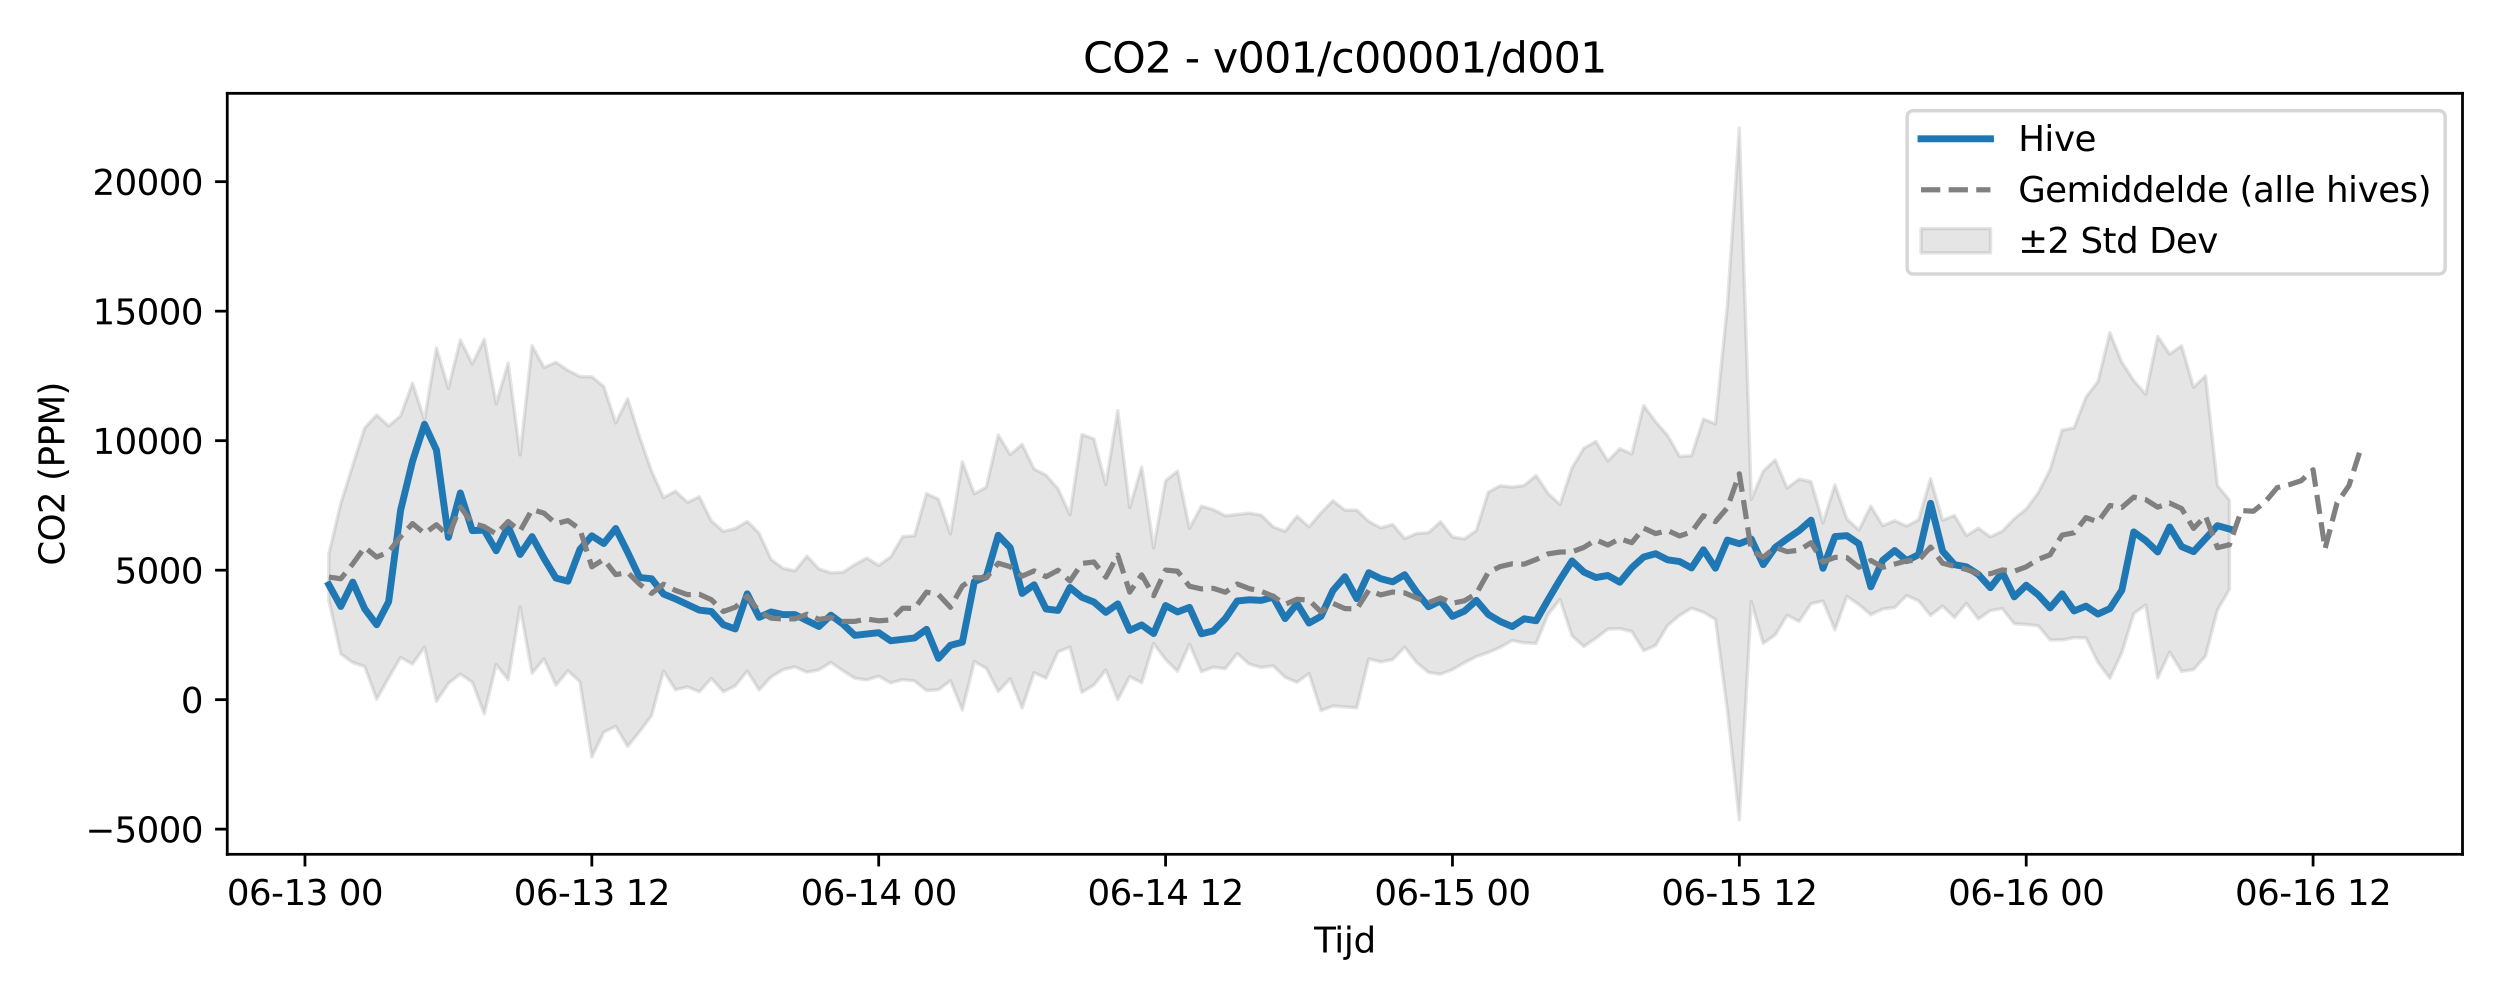 <?xml version="1.0" encoding="utf-8" standalone="no"?>
<!DOCTYPE svg PUBLIC "-//W3C//DTD SVG 1.1//EN"
  "http://www.w3.org/Graphics/SVG/1.1/DTD/svg11.dtd">
<svg xmlns:xlink="http://www.w3.org/1999/xlink" width="720pt" height="288pt" viewBox="0 0 720 288" xmlns="http://www.w3.org/2000/svg" version="1.1">
 <defs>
  <style type="text/css">*{stroke-linejoin: round; stroke-linecap: butt}</style>
 </defs>
 <g id="figure_1">
  <g id="patch_1">
   <path d="M 0 288 
L 720 288 
L 720 0 
L 0 0 
z
" style="fill: #ffffff"/>
  </g>
  <g id="axes_1">
   <g id="patch_2">
    <path d="M 65.45 246.04 
L 709.2 246.04 
L 709.2 26.88 
L 65.45 26.88 
z
" style="fill: #ffffff"/>
   </g>
   <g id="FillBetweenPolyCollection_1">
    <defs>
     <path id="m41bccfb0bc" d="M 94.711 -128.468 
L 94.711 -115.124 
L 98.154 -99.647 
L 101.596 -97.194 
L 105.039 -96.03 
L 108.481 -86.638 
L 111.924 -92.728 
L 115.366 -98.654 
L 118.809 -96.758 
L 122.251 -101.617 
L 125.694 -86.011 
L 129.136 -91.162 
L 132.579 -93.873 
L 136.022 -91.527 
L 139.464 -82.415 
L 142.907 -96.61 
L 146.349 -92.25 
L 149.792 -113.165 
L 153.234 -94.117 
L 156.677 -98.247 
L 160.119 -90.668 
L 163.562 -94.824 
L 167.004 -91.667 
L 170.447 -70.025 
L 173.889 -77.105 
L 177.332 -78.826 
L 180.774 -73.033 
L 184.217 -77.326 
L 187.659 -81.9 
L 191.102 -94.753 
L 194.544 -89.359 
L 197.987 -90.175 
L 201.429 -88.765 
L 204.872 -92.623 
L 208.314 -88.799 
L 211.757 -90.46 
L 215.199 -94.729 
L 218.642 -89.267 
L 222.084 -93.043 
L 225.527 -95.125 
L 228.969 -95.951 
L 232.412 -94.386 
L 235.854 -95.094 
L 239.297 -97.216 
L 242.739 -94.846 
L 246.182 -92.675 
L 249.624 -92.169 
L 253.067 -93.253 
L 256.509 -91.318 
L 259.952 -92.23 
L 263.395 -91.872 
L 266.837 -89.106 
L 270.28 -89.343 
L 273.722 -91.931 
L 277.165 -83.498 
L 280.607 -97.453 
L 284.05 -95.531 
L 287.492 -88.867 
L 290.935 -92.489 
L 294.377 -84.114 
L 297.82 -94.251 
L 301.262 -92.673 
L 304.705 -100.279 
L 308.147 -101.599 
L 311.59 -88.6 
L 315.032 -90.69 
L 318.475 -95.039 
L 321.917 -86.505 
L 325.36 -93.111 
L 328.802 -91.373 
L 332.245 -102.642 
L 335.687 -98.077 
L 339.13 -94.677 
L 342.572 -102.485 
L 346.015 -94.556 
L 349.457 -95.847 
L 352.9 -95.41 
L 356.342 -99.769 
L 359.785 -96.746 
L 363.227 -95.76 
L 366.67 -96.229 
L 370.112 -92.921 
L 373.555 -91.501 
L 376.997 -94.04 
L 380.44 -83.333 
L 383.882 -84.666 
L 387.325 -84.392 
L 390.768 -84.155 
L 394.21 -98.231 
L 397.653 -97.361 
L 401.095 -98.034 
L 404.538 -101.612 
L 407.98 -97.188 
L 411.423 -94.32 
L 414.865 -93.838 
L 418.308 -95.147 
L 421.75 -97.151 
L 425.193 -98.906 
L 428.635 -100.079 
L 432.078 -101.571 
L 435.52 -103.537 
L 438.963 -102.876 
L 442.405 -102.69 
L 445.848 -111.082 
L 449.29 -115.342 
L 452.733 -104.881 
L 456.175 -101.808 
L 459.618 -104.176 
L 463.06 -106.823 
L 466.503 -106.947 
L 469.945 -106.138 
L 473.388 -100.593 
L 476.83 -102.142 
L 480.273 -107.837 
L 483.715 -110.757 
L 487.158 -112.848 
L 490.6 -111.665 
L 494.043 -109.635 
L 497.485 -83.462 
L 500.928 -51.922 
L 504.37 -114.728 
L 507.813 -102.727 
L 511.255 -105.119 
L 514.698 -110.8 
L 518.141 -109.027 
L 521.583 -114.128 
L 525.026 -114.89 
L 528.468 -106.621 
L 531.911 -116.256 
L 535.353 -113.887 
L 538.796 -110.962 
L 542.238 -112.621 
L 545.681 -113.01 
L 549.123 -116.474 
L 552.566 -114.95 
L 556.008 -110.785 
L 559.451 -113.436 
L 562.893 -110.164 
L 566.336 -114.25 
L 569.778 -109.734 
L 573.221 -112.144 
L 576.663 -112.714 
L 580.106 -108.359 
L 583.548 -108.127 
L 586.991 -107.779 
L 590.433 -103.692 
L 593.876 -103.679 
L 597.318 -104.349 
L 600.761 -104.258 
L 604.203 -97.239 
L 607.646 -92.678 
L 611.088 -100.042 
L 614.531 -111.285 
L 617.973 -113.779 
L 621.416 -92.748 
L 624.858 -100.199 
L 628.301 -94.646 
L 631.743 -95.163 
L 635.186 -99.051 
L 638.628 -112.369 
L 642.071 -118.23 
L 642.071 -143.969 
L 642.071 -143.969 
L 638.628 -148.171 
L 635.186 -179.764 
L 631.743 -176.479 
L 628.301 -188.418 
L 624.858 -186.036 
L 621.416 -191.13 
L 617.973 -174.446 
L 614.531 -178.381 
L 611.088 -183.655 
L 607.646 -192.173 
L 604.203 -178.124 
L 600.761 -173.602 
L 597.318 -164.756 
L 593.876 -164.106 
L 590.433 -152.756 
L 586.991 -146.032 
L 583.548 -141.385 
L 580.106 -138.612 
L 576.663 -135.009 
L 573.221 -133.388 
L 569.778 -135.889 
L 566.336 -133.726 
L 562.893 -139.544 
L 559.451 -138.172 
L 556.008 -150.125 
L 552.566 -138.306 
L 549.123 -136.493 
L 545.681 -138.059 
L 542.238 -136.603 
L 538.796 -142.207 
L 535.353 -135.382 
L 531.911 -138.537 
L 528.468 -148.33 
L 525.026 -137.431 
L 521.583 -149.275 
L 518.141 -150.034 
L 514.698 -147.462 
L 511.255 -155.562 
L 507.813 -152.287 
L 504.37 -144.189 
L 500.928 -251.158 
L 497.485 -200.111 
L 494.043 -165.897 
L 490.6 -167.327 
L 487.158 -156.754 
L 483.715 -156.527 
L 480.273 -162.604 
L 476.83 -166.506 
L 473.388 -171.218 
L 469.945 -157.275 
L 466.503 -158.775 
L 463.06 -155.239 
L 459.618 -160.866 
L 456.175 -158.917 
L 452.733 -153.259 
L 449.29 -142.679 
L 445.848 -145.888 
L 442.405 -151.028 
L 438.963 -148.176 
L 435.52 -147.72 
L 432.078 -148.097 
L 428.635 -146.282 
L 425.193 -135.204 
L 421.75 -132.785 
L 418.308 -133.38 
L 414.865 -137.726 
L 411.423 -134.586 
L 407.98 -134.373 
L 404.538 -132.884 
L 401.095 -136.946 
L 397.653 -135.988 
L 394.21 -137.823 
L 390.768 -141.093 
L 387.325 -141.068 
L 383.882 -143.794 
L 380.44 -140.287 
L 376.997 -136.258 
L 373.555 -139.332 
L 370.112 -134.972 
L 366.67 -136.283 
L 363.227 -139.653 
L 359.785 -140.22 
L 356.342 -139.842 
L 352.9 -139.461 
L 349.457 -141.251 
L 346.015 -142.219 
L 342.572 -135.845 
L 339.13 -152.302 
L 335.687 -149.556 
L 332.245 -130.228 
L 328.802 -153.494 
L 325.36 -141.839 
L 321.917 -169.746 
L 318.475 -148.506 
L 315.032 -161.596 
L 311.59 -162.873 
L 308.147 -139.775 
L 304.705 -147.24 
L 301.262 -151.15 
L 297.82 -152.936 
L 294.377 -160.024 
L 290.935 -157.084 
L 287.492 -162.736 
L 284.05 -147.691 
L 280.607 -145.794 
L 277.165 -154.967 
L 273.722 -134.237 
L 270.28 -144.201 
L 266.837 -145.837 
L 263.395 -133.715 
L 259.952 -133.42 
L 256.509 -127.591 
L 253.067 -125.173 
L 249.624 -127.277 
L 246.182 -125.395 
L 242.739 -123.208 
L 239.297 -123.035 
L 235.854 -124.143 
L 232.412 -127.826 
L 228.969 -123.599 
L 225.527 -124.314 
L 222.084 -126.894 
L 218.642 -134.415 
L 215.199 -137.834 
L 211.757 -135.767 
L 208.314 -134.962 
L 204.872 -137.955 
L 201.429 -144.923 
L 197.987 -143.313 
L 194.544 -146.543 
L 191.102 -144.717 
L 187.659 -152.308 
L 184.217 -162.146 
L 180.774 -173.185 
L 177.332 -166.202 
L 173.889 -176.705 
L 170.447 -179.485 
L 167.004 -179.556 
L 163.562 -181.311 
L 160.119 -183.68 
L 156.677 -182.161 
L 153.234 -188.415 
L 149.792 -156.959 
L 146.349 -183.367 
L 142.907 -171.769 
L 139.464 -190.263 
L 136.022 -183.183 
L 132.579 -190.093 
L 129.136 -176.159 
L 125.694 -187.768 
L 122.251 -167.068 
L 118.809 -177.657 
L 115.366 -168.217 
L 111.924 -165.306 
L 108.481 -168.484 
L 105.039 -164.785 
L 101.596 -154.004 
L 98.154 -143.02 
L 94.711 -128.468 
z
" style="stroke: #808080; stroke-opacity: 0.2"/>
    </defs>
    <g clip-path="url(#p3fc376ad66)">
     <use xlink:href="#m41bccfb0bc" x="0" y="288" style="fill: #808080; fill-opacity: 0.2; stroke: #808080; stroke-opacity: 0.2"/>
    </g>
   </g>
   <g id="matplotlib.axis_1">
    <g id="xtick_1">
     <g id="line2d_1">
      <defs>
       <path id="ma7f705d454" d="M 0 0 
L 0 3.5 
" style="stroke: #000000; stroke-width: 0.8"/>
      </defs>
      <g>
       <use xlink:href="#ma7f705d454" x="87.826" y="246.04" style="stroke: #000000; stroke-width: 0.8"/>
      </g>
     </g>
     <g id="text_1">
      <!-- 06-13 00 -->
      <g transform="translate(65.346 260.638) scale(0.1 -0.1)">
       <defs>
        <path id="DejaVuSans-30" d="M 2034 4250 
Q 1547 4250 1301 3770 
Q 1056 3291 1056 2328 
Q 1056 1369 1301 889 
Q 1547 409 2034 409 
Q 2525 409 2770 889 
Q 3016 1369 3016 2328 
Q 3016 3291 2770 3770 
Q 2525 4250 2034 4250 
z
M 2034 4750 
Q 2819 4750 3233 4129 
Q 3647 3509 3647 2328 
Q 3647 1150 3233 529 
Q 2819 -91 2034 -91 
Q 1250 -91 836 529 
Q 422 1150 422 2328 
Q 422 3509 836 4129 
Q 1250 4750 2034 4750 
z
" transform="scale(0.016)"/>
        <path id="DejaVuSans-36" d="M 2113 2584 
Q 1688 2584 1439 2293 
Q 1191 2003 1191 1497 
Q 1191 994 1439 701 
Q 1688 409 2113 409 
Q 2538 409 2786 701 
Q 3034 994 3034 1497 
Q 3034 2003 2786 2293 
Q 2538 2584 2113 2584 
z
M 3366 4563 
L 3366 3988 
Q 3128 4100 2886 4159 
Q 2644 4219 2406 4219 
Q 1781 4219 1451 3797 
Q 1122 3375 1075 2522 
Q 1259 2794 1537 2939 
Q 1816 3084 2150 3084 
Q 2853 3084 3261 2657 
Q 3669 2231 3669 1497 
Q 3669 778 3244 343 
Q 2819 -91 2113 -91 
Q 1303 -91 875 529 
Q 447 1150 447 2328 
Q 447 3434 972 4092 
Q 1497 4750 2381 4750 
Q 2619 4750 2861 4703 
Q 3103 4656 3366 4563 
z
" transform="scale(0.016)"/>
        <path id="DejaVuSans-2d" d="M 313 2009 
L 1997 2009 
L 1997 1497 
L 313 1497 
L 313 2009 
z
" transform="scale(0.016)"/>
        <path id="DejaVuSans-31" d="M 794 531 
L 1825 531 
L 1825 4091 
L 703 3866 
L 703 4441 
L 1819 4666 
L 2450 4666 
L 2450 531 
L 3481 531 
L 3481 0 
L 794 0 
L 794 531 
z
" transform="scale(0.016)"/>
        <path id="DejaVuSans-33" d="M 2597 2516 
Q 3050 2419 3304 2112 
Q 3559 1806 3559 1356 
Q 3559 666 3084 287 
Q 2609 -91 1734 -91 
Q 1441 -91 1130 -33 
Q 819 25 488 141 
L 488 750 
Q 750 597 1062 519 
Q 1375 441 1716 441 
Q 2309 441 2620 675 
Q 2931 909 2931 1356 
Q 2931 1769 2642 2001 
Q 2353 2234 1838 2234 
L 1294 2234 
L 1294 2753 
L 1863 2753 
Q 2328 2753 2575 2939 
Q 2822 3125 2822 3475 
Q 2822 3834 2567 4026 
Q 2313 4219 1838 4219 
Q 1578 4219 1281 4162 
Q 984 4106 628 3988 
L 628 4550 
Q 988 4650 1302 4700 
Q 1616 4750 1894 4750 
Q 2613 4750 3031 4423 
Q 3450 4097 3450 3541 
Q 3450 3153 3228 2886 
Q 3006 2619 2597 2516 
z
" transform="scale(0.016)"/>
        <path id="DejaVuSans-20" transform="scale(0.016)"/>
       </defs>
       <use xlink:href="#DejaVuSans-30"/>
       <use xlink:href="#DejaVuSans-36" transform="translate(63.623 0)"/>
       <use xlink:href="#DejaVuSans-2d" transform="translate(127.246 0)"/>
       <use xlink:href="#DejaVuSans-31" transform="translate(163.33 0)"/>
       <use xlink:href="#DejaVuSans-33" transform="translate(226.953 0)"/>
       <use xlink:href="#DejaVuSans-20" transform="translate(290.576 0)"/>
       <use xlink:href="#DejaVuSans-30" transform="translate(322.363 0)"/>
       <use xlink:href="#DejaVuSans-30" transform="translate(385.986 0)"/>
      </g>
     </g>
    </g>
    <g id="xtick_2">
     <g id="line2d_2">
      <g>
       <use xlink:href="#ma7f705d454" x="170.447" y="246.04" style="stroke: #000000; stroke-width: 0.8"/>
      </g>
     </g>
     <g id="text_2">
      <!-- 06-13 12 -->
      <g transform="translate(147.966 260.638) scale(0.1 -0.1)">
       <defs>
        <path id="DejaVuSans-32" d="M 1228 531 
L 3431 531 
L 3431 0 
L 469 0 
L 469 531 
Q 828 903 1448 1529 
Q 2069 2156 2228 2338 
Q 2531 2678 2651 2914 
Q 2772 3150 2772 3378 
Q 2772 3750 2511 3984 
Q 2250 4219 1831 4219 
Q 1534 4219 1204 4116 
Q 875 4013 500 3803 
L 500 4441 
Q 881 4594 1212 4672 
Q 1544 4750 1819 4750 
Q 2544 4750 2975 4387 
Q 3406 4025 3406 3419 
Q 3406 3131 3298 2873 
Q 3191 2616 2906 2266 
Q 2828 2175 2409 1742 
Q 1991 1309 1228 531 
z
" transform="scale(0.016)"/>
       </defs>
       <use xlink:href="#DejaVuSans-30"/>
       <use xlink:href="#DejaVuSans-36" transform="translate(63.623 0)"/>
       <use xlink:href="#DejaVuSans-2d" transform="translate(127.246 0)"/>
       <use xlink:href="#DejaVuSans-31" transform="translate(163.33 0)"/>
       <use xlink:href="#DejaVuSans-33" transform="translate(226.953 0)"/>
       <use xlink:href="#DejaVuSans-20" transform="translate(290.576 0)"/>
       <use xlink:href="#DejaVuSans-31" transform="translate(322.363 0)"/>
       <use xlink:href="#DejaVuSans-32" transform="translate(385.986 0)"/>
      </g>
     </g>
    </g>
    <g id="xtick_3">
     <g id="line2d_3">
      <g>
       <use xlink:href="#ma7f705d454" x="253.067" y="246.04" style="stroke: #000000; stroke-width: 0.8"/>
      </g>
     </g>
     <g id="text_3">
      <!-- 06-14 00 -->
      <g transform="translate(230.587 260.638) scale(0.1 -0.1)">
       <defs>
        <path id="DejaVuSans-34" d="M 2419 4116 
L 825 1625 
L 2419 1625 
L 2419 4116 
z
M 2253 4666 
L 3047 4666 
L 3047 1625 
L 3713 1625 
L 3713 1100 
L 3047 1100 
L 3047 0 
L 2419 0 
L 2419 1100 
L 313 1100 
L 313 1709 
L 2253 4666 
z
" transform="scale(0.016)"/>
       </defs>
       <use xlink:href="#DejaVuSans-30"/>
       <use xlink:href="#DejaVuSans-36" transform="translate(63.623 0)"/>
       <use xlink:href="#DejaVuSans-2d" transform="translate(127.246 0)"/>
       <use xlink:href="#DejaVuSans-31" transform="translate(163.33 0)"/>
       <use xlink:href="#DejaVuSans-34" transform="translate(226.953 0)"/>
       <use xlink:href="#DejaVuSans-20" transform="translate(290.576 0)"/>
       <use xlink:href="#DejaVuSans-30" transform="translate(322.363 0)"/>
       <use xlink:href="#DejaVuSans-30" transform="translate(385.986 0)"/>
      </g>
     </g>
    </g>
    <g id="xtick_4">
     <g id="line2d_4">
      <g>
       <use xlink:href="#ma7f705d454" x="335.687" y="246.04" style="stroke: #000000; stroke-width: 0.8"/>
      </g>
     </g>
     <g id="text_4">
      <!-- 06-14 12 -->
      <g transform="translate(313.207 260.638) scale(0.1 -0.1)">
       <use xlink:href="#DejaVuSans-30"/>
       <use xlink:href="#DejaVuSans-36" transform="translate(63.623 0)"/>
       <use xlink:href="#DejaVuSans-2d" transform="translate(127.246 0)"/>
       <use xlink:href="#DejaVuSans-31" transform="translate(163.33 0)"/>
       <use xlink:href="#DejaVuSans-34" transform="translate(226.953 0)"/>
       <use xlink:href="#DejaVuSans-20" transform="translate(290.576 0)"/>
       <use xlink:href="#DejaVuSans-31" transform="translate(322.363 0)"/>
       <use xlink:href="#DejaVuSans-32" transform="translate(385.986 0)"/>
      </g>
     </g>
    </g>
    <g id="xtick_5">
     <g id="line2d_5">
      <g>
       <use xlink:href="#ma7f705d454" x="418.308" y="246.04" style="stroke: #000000; stroke-width: 0.8"/>
      </g>
     </g>
     <g id="text_5">
      <!-- 06-15 00 -->
      <g transform="translate(395.827 260.638) scale(0.1 -0.1)">
       <defs>
        <path id="DejaVuSans-35" d="M 691 4666 
L 3169 4666 
L 3169 4134 
L 1269 4134 
L 1269 2991 
Q 1406 3038 1543 3061 
Q 1681 3084 1819 3084 
Q 2600 3084 3056 2656 
Q 3513 2228 3513 1497 
Q 3513 744 3044 326 
Q 2575 -91 1722 -91 
Q 1428 -91 1123 -41 
Q 819 9 494 109 
L 494 744 
Q 775 591 1075 516 
Q 1375 441 1709 441 
Q 2250 441 2565 725 
Q 2881 1009 2881 1497 
Q 2881 1984 2565 2268 
Q 2250 2553 1709 2553 
Q 1456 2553 1204 2497 
Q 953 2441 691 2322 
L 691 4666 
z
" transform="scale(0.016)"/>
       </defs>
       <use xlink:href="#DejaVuSans-30"/>
       <use xlink:href="#DejaVuSans-36" transform="translate(63.623 0)"/>
       <use xlink:href="#DejaVuSans-2d" transform="translate(127.246 0)"/>
       <use xlink:href="#DejaVuSans-31" transform="translate(163.33 0)"/>
       <use xlink:href="#DejaVuSans-35" transform="translate(226.953 0)"/>
       <use xlink:href="#DejaVuSans-20" transform="translate(290.576 0)"/>
       <use xlink:href="#DejaVuSans-30" transform="translate(322.363 0)"/>
       <use xlink:href="#DejaVuSans-30" transform="translate(385.986 0)"/>
      </g>
     </g>
    </g>
    <g id="xtick_6">
     <g id="line2d_6">
      <g>
       <use xlink:href="#ma7f705d454" x="500.928" y="246.04" style="stroke: #000000; stroke-width: 0.8"/>
      </g>
     </g>
     <g id="text_6">
      <!-- 06-15 12 -->
      <g transform="translate(478.447 260.638) scale(0.1 -0.1)">
       <use xlink:href="#DejaVuSans-30"/>
       <use xlink:href="#DejaVuSans-36" transform="translate(63.623 0)"/>
       <use xlink:href="#DejaVuSans-2d" transform="translate(127.246 0)"/>
       <use xlink:href="#DejaVuSans-31" transform="translate(163.33 0)"/>
       <use xlink:href="#DejaVuSans-35" transform="translate(226.953 0)"/>
       <use xlink:href="#DejaVuSans-20" transform="translate(290.576 0)"/>
       <use xlink:href="#DejaVuSans-31" transform="translate(322.363 0)"/>
       <use xlink:href="#DejaVuSans-32" transform="translate(385.986 0)"/>
      </g>
     </g>
    </g>
    <g id="xtick_7">
     <g id="line2d_7">
      <g>
       <use xlink:href="#ma7f705d454" x="583.548" y="246.04" style="stroke: #000000; stroke-width: 0.8"/>
      </g>
     </g>
     <g id="text_7">
      <!-- 06-16 00 -->
      <g transform="translate(561.068 260.638) scale(0.1 -0.1)">
       <use xlink:href="#DejaVuSans-30"/>
       <use xlink:href="#DejaVuSans-36" transform="translate(63.623 0)"/>
       <use xlink:href="#DejaVuSans-2d" transform="translate(127.246 0)"/>
       <use xlink:href="#DejaVuSans-31" transform="translate(163.33 0)"/>
       <use xlink:href="#DejaVuSans-36" transform="translate(226.953 0)"/>
       <use xlink:href="#DejaVuSans-20" transform="translate(290.576 0)"/>
       <use xlink:href="#DejaVuSans-30" transform="translate(322.363 0)"/>
       <use xlink:href="#DejaVuSans-30" transform="translate(385.986 0)"/>
      </g>
     </g>
    </g>
    <g id="xtick_8">
     <g id="line2d_8">
      <g>
       <use xlink:href="#ma7f705d454" x="666.169" y="246.04" style="stroke: #000000; stroke-width: 0.8"/>
      </g>
     </g>
     <g id="text_8">
      <!-- 06-16 12 -->
      <g transform="translate(643.688 260.638) scale(0.1 -0.1)">
       <use xlink:href="#DejaVuSans-30"/>
       <use xlink:href="#DejaVuSans-36" transform="translate(63.623 0)"/>
       <use xlink:href="#DejaVuSans-2d" transform="translate(127.246 0)"/>
       <use xlink:href="#DejaVuSans-31" transform="translate(163.33 0)"/>
       <use xlink:href="#DejaVuSans-36" transform="translate(226.953 0)"/>
       <use xlink:href="#DejaVuSans-20" transform="translate(290.576 0)"/>
       <use xlink:href="#DejaVuSans-31" transform="translate(322.363 0)"/>
       <use xlink:href="#DejaVuSans-32" transform="translate(385.986 0)"/>
      </g>
     </g>
    </g>
    <g id="text_9">
     <!-- Tijd -->
     <g transform="translate(378.475 274.317) scale(0.1 -0.1)">
      <defs>
       <path id="DejaVuSans-54" d="M -19 4666 
L 3928 4666 
L 3928 4134 
L 2272 4134 
L 2272 0 
L 1638 0 
L 1638 4134 
L -19 4134 
L -19 4666 
z
" transform="scale(0.016)"/>
       <path id="DejaVuSans-69" d="M 603 3500 
L 1178 3500 
L 1178 0 
L 603 0 
L 603 3500 
z
M 603 4863 
L 1178 4863 
L 1178 4134 
L 603 4134 
L 603 4863 
z
" transform="scale(0.016)"/>
       <path id="DejaVuSans-6a" d="M 603 3500 
L 1178 3500 
L 1178 -63 
Q 1178 -731 923 -1031 
Q 669 -1331 103 -1331 
L -116 -1331 
L -116 -844 
L 38 -844 
Q 366 -844 484 -692 
Q 603 -541 603 -63 
L 603 3500 
z
M 603 4863 
L 1178 4863 
L 1178 4134 
L 603 4134 
L 603 4863 
z
" transform="scale(0.016)"/>
       <path id="DejaVuSans-64" d="M 2906 2969 
L 2906 4863 
L 3481 4863 
L 3481 0 
L 2906 0 
L 2906 525 
Q 2725 213 2448 61 
Q 2172 -91 1784 -91 
Q 1150 -91 751 415 
Q 353 922 353 1747 
Q 353 2572 751 3078 
Q 1150 3584 1784 3584 
Q 2172 3584 2448 3432 
Q 2725 3281 2906 2969 
z
M 947 1747 
Q 947 1113 1208 752 
Q 1469 391 1925 391 
Q 2381 391 2643 752 
Q 2906 1113 2906 1747 
Q 2906 2381 2643 2742 
Q 2381 3103 1925 3103 
Q 1469 3103 1208 2742 
Q 947 2381 947 1747 
z
" transform="scale(0.016)"/>
      </defs>
      <use xlink:href="#DejaVuSans-54"/>
      <use xlink:href="#DejaVuSans-69" transform="translate(57.959 0)"/>
      <use xlink:href="#DejaVuSans-6a" transform="translate(85.742 0)"/>
      <use xlink:href="#DejaVuSans-64" transform="translate(113.525 0)"/>
     </g>
    </g>
   </g>
   <g id="matplotlib.axis_2">
    <g id="ytick_1">
     <g id="line2d_9">
      <defs>
       <path id="m25a8db5fda" d="M 0 0 
L -3.5 0 
" style="stroke: #000000; stroke-width: 0.8"/>
      </defs>
      <g>
       <use xlink:href="#m25a8db5fda" x="65.45" y="238.797" style="stroke: #000000; stroke-width: 0.8"/>
      </g>
     </g>
     <g id="text_10">
      <!-- −5000 -->
      <g transform="translate(24.62 242.596) scale(0.1 -0.1)">
       <defs>
        <path id="DejaVuSans-2212" d="M 678 2272 
L 4684 2272 
L 4684 1741 
L 678 1741 
L 678 2272 
z
" transform="scale(0.016)"/>
       </defs>
       <use xlink:href="#DejaVuSans-2212"/>
       <use xlink:href="#DejaVuSans-35" transform="translate(83.789 0)"/>
       <use xlink:href="#DejaVuSans-30" transform="translate(147.412 0)"/>
       <use xlink:href="#DejaVuSans-30" transform="translate(211.035 0)"/>
       <use xlink:href="#DejaVuSans-30" transform="translate(274.658 0)"/>
      </g>
     </g>
    </g>
    <g id="ytick_2">
     <g id="line2d_10">
      <g>
       <use xlink:href="#m25a8db5fda" x="65.45" y="201.502" style="stroke: #000000; stroke-width: 0.8"/>
      </g>
     </g>
     <g id="text_11">
      <!-- 0 -->
      <g transform="translate(52.087 205.302) scale(0.1 -0.1)">
       <use xlink:href="#DejaVuSans-30"/>
      </g>
     </g>
    </g>
    <g id="ytick_3">
     <g id="line2d_11">
      <g>
       <use xlink:href="#m25a8db5fda" x="65.45" y="164.208" style="stroke: #000000; stroke-width: 0.8"/>
      </g>
     </g>
     <g id="text_12">
      <!-- 5000 -->
      <g transform="translate(33 168.007) scale(0.1 -0.1)">
       <use xlink:href="#DejaVuSans-35"/>
       <use xlink:href="#DejaVuSans-30" transform="translate(63.623 0)"/>
       <use xlink:href="#DejaVuSans-30" transform="translate(127.246 0)"/>
       <use xlink:href="#DejaVuSans-30" transform="translate(190.869 0)"/>
      </g>
     </g>
    </g>
    <g id="ytick_4">
     <g id="line2d_12">
      <g>
       <use xlink:href="#m25a8db5fda" x="65.45" y="126.913" style="stroke: #000000; stroke-width: 0.8"/>
      </g>
     </g>
     <g id="text_13">
      <!-- 10000 -->
      <g transform="translate(26.637 130.712) scale(0.1 -0.1)">
       <use xlink:href="#DejaVuSans-31"/>
       <use xlink:href="#DejaVuSans-30" transform="translate(63.623 0)"/>
       <use xlink:href="#DejaVuSans-30" transform="translate(127.246 0)"/>
       <use xlink:href="#DejaVuSans-30" transform="translate(190.869 0)"/>
       <use xlink:href="#DejaVuSans-30" transform="translate(254.492 0)"/>
      </g>
     </g>
    </g>
    <g id="ytick_5">
     <g id="line2d_13">
      <g>
       <use xlink:href="#m25a8db5fda" x="65.45" y="89.618" style="stroke: #000000; stroke-width: 0.8"/>
      </g>
     </g>
     <g id="text_14">
      <!-- 15000 -->
      <g transform="translate(26.637 93.417) scale(0.1 -0.1)">
       <use xlink:href="#DejaVuSans-31"/>
       <use xlink:href="#DejaVuSans-35" transform="translate(63.623 0)"/>
       <use xlink:href="#DejaVuSans-30" transform="translate(127.246 0)"/>
       <use xlink:href="#DejaVuSans-30" transform="translate(190.869 0)"/>
       <use xlink:href="#DejaVuSans-30" transform="translate(254.492 0)"/>
      </g>
     </g>
    </g>
    <g id="ytick_6">
     <g id="line2d_14">
      <g>
       <use xlink:href="#m25a8db5fda" x="65.45" y="52.323" style="stroke: #000000; stroke-width: 0.8"/>
      </g>
     </g>
     <g id="text_15">
      <!-- 20000 -->
      <g transform="translate(26.637 56.123) scale(0.1 -0.1)">
       <use xlink:href="#DejaVuSans-32"/>
       <use xlink:href="#DejaVuSans-30" transform="translate(63.623 0)"/>
       <use xlink:href="#DejaVuSans-30" transform="translate(127.246 0)"/>
       <use xlink:href="#DejaVuSans-30" transform="translate(190.869 0)"/>
       <use xlink:href="#DejaVuSans-30" transform="translate(254.492 0)"/>
      </g>
     </g>
    </g>
    <g id="text_16">
     <!-- CO2 (PPM) -->
     <g transform="translate(18.541 162.903) rotate(-90) scale(0.1 -0.1)">
      <defs>
       <path id="DejaVuSans-43" d="M 4122 4306 
L 4122 3641 
Q 3803 3938 3442 4084 
Q 3081 4231 2675 4231 
Q 1875 4231 1450 3742 
Q 1025 3253 1025 2328 
Q 1025 1406 1450 917 
Q 1875 428 2675 428 
Q 3081 428 3442 575 
Q 3803 722 4122 1019 
L 4122 359 
Q 3791 134 3420 21 
Q 3050 -91 2638 -91 
Q 1578 -91 968 557 
Q 359 1206 359 2328 
Q 359 3453 968 4101 
Q 1578 4750 2638 4750 
Q 3056 4750 3426 4639 
Q 3797 4528 4122 4306 
z
" transform="scale(0.016)"/>
       <path id="DejaVuSans-4f" d="M 2522 4238 
Q 1834 4238 1429 3725 
Q 1025 3213 1025 2328 
Q 1025 1447 1429 934 
Q 1834 422 2522 422 
Q 3209 422 3611 934 
Q 4013 1447 4013 2328 
Q 4013 3213 3611 3725 
Q 3209 4238 2522 4238 
z
M 2522 4750 
Q 3503 4750 4090 4092 
Q 4678 3434 4678 2328 
Q 4678 1225 4090 567 
Q 3503 -91 2522 -91 
Q 1538 -91 948 565 
Q 359 1222 359 2328 
Q 359 3434 948 4092 
Q 1538 4750 2522 4750 
z
" transform="scale(0.016)"/>
       <path id="DejaVuSans-28" d="M 1984 4856 
Q 1566 4138 1362 3434 
Q 1159 2731 1159 2009 
Q 1159 1288 1364 580 
Q 1569 -128 1984 -844 
L 1484 -844 
Q 1016 -109 783 600 
Q 550 1309 550 2009 
Q 550 2706 781 3412 
Q 1013 4119 1484 4856 
L 1984 4856 
z
" transform="scale(0.016)"/>
       <path id="DejaVuSans-50" d="M 1259 4147 
L 1259 2394 
L 2053 2394 
Q 2494 2394 2734 2622 
Q 2975 2850 2975 3272 
Q 2975 3691 2734 3919 
Q 2494 4147 2053 4147 
L 1259 4147 
z
M 628 4666 
L 2053 4666 
Q 2838 4666 3239 4311 
Q 3641 3956 3641 3272 
Q 3641 2581 3239 2228 
Q 2838 1875 2053 1875 
L 1259 1875 
L 1259 0 
L 628 0 
L 628 4666 
z
" transform="scale(0.016)"/>
       <path id="DejaVuSans-4d" d="M 628 4666 
L 1569 4666 
L 2759 1491 
L 3956 4666 
L 4897 4666 
L 4897 0 
L 4281 0 
L 4281 4097 
L 3078 897 
L 2444 897 
L 1241 4097 
L 1241 0 
L 628 0 
L 628 4666 
z
" transform="scale(0.016)"/>
       <path id="DejaVuSans-29" d="M 513 4856 
L 1013 4856 
Q 1481 4119 1714 3412 
Q 1947 2706 1947 2009 
Q 1947 1309 1714 600 
Q 1481 -109 1013 -844 
L 513 -844 
Q 928 -128 1133 580 
Q 1338 1288 1338 2009 
Q 1338 2731 1133 3434 
Q 928 4138 513 4856 
z
" transform="scale(0.016)"/>
      </defs>
      <use xlink:href="#DejaVuSans-43"/>
      <use xlink:href="#DejaVuSans-4f" transform="translate(69.824 0)"/>
      <use xlink:href="#DejaVuSans-32" transform="translate(148.535 0)"/>
      <use xlink:href="#DejaVuSans-20" transform="translate(212.158 0)"/>
      <use xlink:href="#DejaVuSans-28" transform="translate(243.945 0)"/>
      <use xlink:href="#DejaVuSans-50" transform="translate(282.959 0)"/>
      <use xlink:href="#DejaVuSans-50" transform="translate(343.262 0)"/>
      <use xlink:href="#DejaVuSans-4d" transform="translate(403.564 0)"/>
      <use xlink:href="#DejaVuSans-29" transform="translate(489.844 0)"/>
     </g>
    </g>
   </g>
   <g id="line2d_15">
    <path d="M 94.711 168.4 
L 98.154 174.658 
L 101.596 167.654 
L 105.039 175.344 
L 108.481 179.919 
L 111.924 173.298 
L 115.366 146.992 
L 118.809 132.838 
L 122.251 122.209 
L 125.694 129.603 
L 129.136 154.75 
L 132.579 141.978 
L 136.022 152.82 
L 139.464 152.689 
L 142.907 158.616 
L 146.349 151.639 
L 149.792 159.68 
L 153.234 154.556 
L 156.677 160.824 
L 160.119 166.49 
L 163.562 167.374 
L 167.004 158.265 
L 170.447 154.315 
L 173.889 156.523 
L 177.332 152.217 
L 180.774 159.069 
L 184.217 166.322 
L 187.659 166.684 
L 191.102 171.085 
L 194.544 172.49 
L 201.429 175.721 
L 204.872 176.11 
L 208.314 179.904 
L 211.757 181.132 
L 215.199 171.028 
L 218.642 177.781 
L 222.084 176.246 
L 225.527 177.01 
L 228.969 177.01 
L 235.854 180.438 
L 239.297 177.176 
L 242.739 179.727 
L 246.182 182.977 
L 253.067 182.209 
L 256.509 184.536 
L 263.395 183.738 
L 266.837 181.246 
L 270.28 189.6 
L 273.722 185.851 
L 277.165 184.951 
L 280.607 167.516 
L 284.05 166.077 
L 287.492 154.168 
L 290.935 157.743 
L 294.377 170.908 
L 297.82 168.422 
L 301.262 175.391 
L 304.705 175.804 
L 308.147 169.195 
L 311.59 172.015 
L 315.032 173.377 
L 318.475 176.353 
L 321.917 173.927 
L 325.36 181.557 
L 328.802 179.978 
L 332.245 182.45 
L 335.687 174.394 
L 339.13 176.239 
L 342.572 174.929 
L 346.015 182.539 
L 349.457 181.692 
L 352.9 178.153 
L 356.342 173.071 
L 359.785 172.741 
L 363.227 172.912 
L 366.67 171.968 
L 370.112 178.144 
L 373.555 173.84 
L 376.997 179.436 
L 380.44 177.507 
L 383.882 170.073 
L 387.325 166.1 
L 390.768 172.418 
L 394.21 164.949 
L 397.653 166.667 
L 401.095 167.569 
L 404.538 165.523 
L 407.98 170.523 
L 411.423 174.737 
L 414.865 173.071 
L 418.308 177.517 
L 421.75 176.005 
L 425.193 172.91 
L 428.635 176.955 
L 432.078 178.996 
L 435.52 180.453 
L 438.963 178.213 
L 442.405 178.773 
L 445.848 172.713 
L 449.29 166.933 
L 452.733 161.547 
L 456.175 164.77 
L 459.618 166.326 
L 463.06 165.747 
L 466.503 167.679 
L 469.945 163.512 
L 473.388 160.409 
L 476.83 159.469 
L 480.273 161.234 
L 483.715 161.716 
L 487.158 163.564 
L 490.6 158.345 
L 494.043 163.628 
L 497.485 155.54 
L 500.928 156.59 
L 504.37 155.254 
L 507.813 162.614 
L 511.255 157.674 
L 514.698 155.162 
L 518.141 152.815 
L 521.583 149.812 
L 525.026 163.661 
L 528.468 154.528 
L 531.911 154.272 
L 535.353 156.6 
L 538.796 168.996 
L 542.238 161.351 
L 545.681 158.556 
L 549.123 161.455 
L 552.566 159.735 
L 556.008 144.959 
L 559.451 158.698 
L 562.893 162.624 
L 566.336 163.248 
L 569.778 165.443 
L 573.221 169.24 
L 576.663 164.829 
L 580.106 171.881 
L 583.548 168.546 
L 586.991 171.286 
L 590.433 175.061 
L 593.876 171.033 
L 597.318 175.948 
L 600.761 174.571 
L 604.203 176.851 
L 607.646 175.277 
L 611.088 169.983 
L 614.531 153.196 
L 617.973 155.697 
L 621.416 158.959 
L 624.858 151.769 
L 628.301 157.423 
L 631.743 158.872 
L 638.628 151.401 
L 642.071 152.35 
L 642.071 152.35 
" clip-path="url(#p3fc376ad66)" style="fill: none; stroke: #1f77b4; stroke-width: 2; stroke-linecap: square"/>
   </g>
   <g id="line2d_16">
    <path d="M 94.711 166.204 
L 98.154 166.666 
L 101.596 162.401 
L 105.039 157.593 
L 108.481 160.439 
L 111.924 158.983 
L 115.366 154.565 
L 118.809 150.792 
L 122.251 153.657 
L 125.694 151.111 
L 129.136 154.34 
L 132.579 146.017 
L 136.022 150.645 
L 139.464 151.661 
L 142.907 153.81 
L 146.349 150.192 
L 149.792 152.938 
L 153.234 146.734 
L 156.677 147.796 
L 160.119 150.826 
L 163.562 149.933 
L 167.004 152.389 
L 170.447 163.245 
L 173.889 161.095 
L 177.332 165.486 
L 180.774 164.891 
L 184.217 168.264 
L 187.659 170.896 
L 191.102 168.265 
L 194.544 170.049 
L 197.987 171.256 
L 201.429 171.156 
L 204.872 172.711 
L 208.314 176.119 
L 211.757 174.886 
L 215.199 171.718 
L 218.642 176.159 
L 222.084 178.032 
L 225.527 178.28 
L 228.969 178.225 
L 232.412 176.894 
L 235.854 178.382 
L 239.297 177.874 
L 242.739 178.973 
L 246.182 178.965 
L 249.624 178.277 
L 253.067 178.787 
L 256.509 178.546 
L 259.952 175.175 
L 263.395 175.206 
L 266.837 170.528 
L 270.28 171.228 
L 273.722 174.916 
L 277.165 168.767 
L 280.607 166.377 
L 284.05 166.389 
L 287.492 162.198 
L 290.935 163.214 
L 294.377 165.931 
L 297.82 164.407 
L 301.262 166.088 
L 304.705 164.24 
L 308.147 167.313 
L 311.59 162.263 
L 315.032 161.857 
L 318.475 166.227 
L 321.917 159.875 
L 325.36 170.525 
L 328.802 165.566 
L 332.245 171.565 
L 335.687 164.183 
L 339.13 164.511 
L 342.572 168.835 
L 346.015 169.612 
L 349.457 169.451 
L 352.9 170.564 
L 356.342 168.195 
L 359.785 169.517 
L 363.227 170.293 
L 366.67 171.744 
L 370.112 174.053 
L 373.555 172.584 
L 376.997 172.851 
L 380.44 176.19 
L 383.882 173.77 
L 387.325 175.27 
L 390.768 175.376 
L 394.21 169.973 
L 397.653 171.325 
L 401.095 170.51 
L 404.538 170.752 
L 407.98 172.22 
L 411.423 173.547 
L 414.865 172.218 
L 418.308 173.737 
L 421.75 173.032 
L 425.193 170.945 
L 428.635 164.82 
L 432.078 163.166 
L 435.52 162.372 
L 438.963 162.474 
L 442.405 161.141 
L 445.848 159.515 
L 449.29 158.989 
L 452.733 158.93 
L 456.175 157.638 
L 459.618 155.479 
L 463.06 156.969 
L 466.503 155.139 
L 469.945 156.294 
L 473.388 152.095 
L 476.83 153.676 
L 480.273 152.78 
L 483.715 154.358 
L 487.158 153.199 
L 490.6 148.504 
L 494.043 150.234 
L 497.485 146.213 
L 500.928 136.46 
L 504.37 158.541 
L 507.813 160.493 
L 511.255 157.659 
L 514.698 158.869 
L 518.141 158.47 
L 521.583 156.298 
L 525.026 161.839 
L 528.468 160.524 
L 531.911 160.603 
L 535.353 163.365 
L 538.796 161.416 
L 542.238 163.388 
L 549.123 161.516 
L 552.566 161.372 
L 556.008 157.545 
L 559.451 162.196 
L 566.336 164.012 
L 569.778 165.188 
L 573.221 165.234 
L 576.663 164.139 
L 580.106 164.515 
L 583.548 163.244 
L 586.991 161.094 
L 590.433 159.776 
L 593.876 154.107 
L 597.318 153.448 
L 600.761 149.07 
L 604.203 150.318 
L 607.646 145.574 
L 611.088 146.151 
L 614.531 143.167 
L 617.973 143.887 
L 621.416 146.061 
L 624.858 144.883 
L 628.301 146.468 
L 631.743 152.179 
L 635.186 148.593 
L 638.628 157.73 
L 642.071 156.9 
L 645.514 147.027 
L 648.956 147.244 
L 652.399 144.516 
L 655.841 140.436 
L 659.284 139.593 
L 662.726 138.452 
L 666.169 135.286 
L 669.611 158.034 
L 673.054 144.852 
L 676.496 139.874 
L 679.939 129.113 
L 679.939 129.113 
" clip-path="url(#p3fc376ad66)" style="fill: none; stroke-dasharray: 5.55,2.4; stroke-dashoffset: 0; stroke: #808080; stroke-width: 1.5"/>
   </g>
   <g id="patch_3">
    <path d="M 65.45 246.04 
L 65.45 26.88 
" style="fill: none; stroke: #000000; stroke-width: 0.8; stroke-linejoin: miter; stroke-linecap: square"/>
   </g>
   <g id="patch_4">
    <path d="M 709.2 246.04 
L 709.2 26.88 
" style="fill: none; stroke: #000000; stroke-width: 0.8; stroke-linejoin: miter; stroke-linecap: square"/>
   </g>
   <g id="patch_5">
    <path d="M 65.45 246.04 
L 709.2 246.04 
" style="fill: none; stroke: #000000; stroke-width: 0.8; stroke-linejoin: miter; stroke-linecap: square"/>
   </g>
   <g id="patch_6">
    <path d="M 65.45 26.88 
L 709.2 26.88 
" style="fill: none; stroke: #000000; stroke-width: 0.8; stroke-linejoin: miter; stroke-linecap: square"/>
   </g>
   <g id="text_17">
    <!-- CO2 - v001/c00001/d001 -->
    <g transform="translate(311.922 20.88) scale(0.12 -0.12)">
     <defs>
      <path id="DejaVuSans-76" d="M 191 3500 
L 800 3500 
L 1894 563 
L 2988 3500 
L 3597 3500 
L 2284 0 
L 1503 0 
L 191 3500 
z
" transform="scale(0.016)"/>
      <path id="DejaVuSans-2f" d="M 1625 4666 
L 2156 4666 
L 531 -594 
L 0 -594 
L 1625 4666 
z
" transform="scale(0.016)"/>
      <path id="DejaVuSans-63" d="M 3122 3366 
L 3122 2828 
Q 2878 2963 2633 3030 
Q 2388 3097 2138 3097 
Q 1578 3097 1268 2742 
Q 959 2388 959 1747 
Q 959 1106 1268 751 
Q 1578 397 2138 397 
Q 2388 397 2633 464 
Q 2878 531 3122 666 
L 3122 134 
Q 2881 22 2623 -34 
Q 2366 -91 2075 -91 
Q 1284 -91 818 406 
Q 353 903 353 1747 
Q 353 2603 823 3093 
Q 1294 3584 2113 3584 
Q 2378 3584 2631 3529 
Q 2884 3475 3122 3366 
z
" transform="scale(0.016)"/>
     </defs>
     <use xlink:href="#DejaVuSans-43"/>
     <use xlink:href="#DejaVuSans-4f" transform="translate(69.824 0)"/>
     <use xlink:href="#DejaVuSans-32" transform="translate(148.535 0)"/>
     <use xlink:href="#DejaVuSans-20" transform="translate(212.158 0)"/>
     <use xlink:href="#DejaVuSans-2d" transform="translate(243.945 0)"/>
     <use xlink:href="#DejaVuSans-20" transform="translate(280.029 0)"/>
     <use xlink:href="#DejaVuSans-76" transform="translate(311.816 0)"/>
     <use xlink:href="#DejaVuSans-30" transform="translate(370.996 0)"/>
     <use xlink:href="#DejaVuSans-30" transform="translate(434.619 0)"/>
     <use xlink:href="#DejaVuSans-31" transform="translate(498.242 0)"/>
     <use xlink:href="#DejaVuSans-2f" transform="translate(561.865 0)"/>
     <use xlink:href="#DejaVuSans-63" transform="translate(595.557 0)"/>
     <use xlink:href="#DejaVuSans-30" transform="translate(650.537 0)"/>
     <use xlink:href="#DejaVuSans-30" transform="translate(714.16 0)"/>
     <use xlink:href="#DejaVuSans-30" transform="translate(777.783 0)"/>
     <use xlink:href="#DejaVuSans-30" transform="translate(841.406 0)"/>
     <use xlink:href="#DejaVuSans-31" transform="translate(905.029 0)"/>
     <use xlink:href="#DejaVuSans-2f" transform="translate(968.652 0)"/>
     <use xlink:href="#DejaVuSans-64" transform="translate(1002.344 0)"/>
     <use xlink:href="#DejaVuSans-30" transform="translate(1065.82 0)"/>
     <use xlink:href="#DejaVuSans-30" transform="translate(1129.443 0)"/>
     <use xlink:href="#DejaVuSans-31" transform="translate(1193.066 0)"/>
    </g>
   </g>
   <g id="legend_1">
    <g id="patch_7">
     <path d="M 551.256 78.914 
L 702.2 78.914 
Q 704.2 78.914 704.2 76.914 
L 704.2 33.88 
Q 704.2 31.88 702.2 31.88 
L 551.256 31.88 
Q 549.256 31.88 549.256 33.88 
L 549.256 76.914 
Q 549.256 78.914 551.256 78.914 
z
" style="fill: #ffffff; opacity: 0.8; stroke: #cccccc; stroke-linejoin: miter"/>
    </g>
    <g id="line2d_17">
     <path d="M 553.256 39.978 
L 563.256 39.978 
L 573.256 39.978 
" style="fill: none; stroke: #1f77b4; stroke-width: 2; stroke-linecap: square"/>
    </g>
    <g id="text_18">
     <!-- Hive -->
     <g transform="translate(581.256 43.478) scale(0.1 -0.1)">
      <defs>
       <path id="DejaVuSans-48" d="M 628 4666 
L 1259 4666 
L 1259 2753 
L 3553 2753 
L 3553 4666 
L 4184 4666 
L 4184 0 
L 3553 0 
L 3553 2222 
L 1259 2222 
L 1259 0 
L 628 0 
L 628 4666 
z
" transform="scale(0.016)"/>
       <path id="DejaVuSans-65" d="M 3597 1894 
L 3597 1613 
L 953 1613 
Q 991 1019 1311 708 
Q 1631 397 2203 397 
Q 2534 397 2845 478 
Q 3156 559 3463 722 
L 3463 178 
Q 3153 47 2828 -22 
Q 2503 -91 2169 -91 
Q 1331 -91 842 396 
Q 353 884 353 1716 
Q 353 2575 817 3079 
Q 1281 3584 2069 3584 
Q 2775 3584 3186 3129 
Q 3597 2675 3597 1894 
z
M 3022 2063 
Q 3016 2534 2758 2815 
Q 2500 3097 2075 3097 
Q 1594 3097 1305 2825 
Q 1016 2553 972 2059 
L 3022 2063 
z
" transform="scale(0.016)"/>
      </defs>
      <use xlink:href="#DejaVuSans-48"/>
      <use xlink:href="#DejaVuSans-69" transform="translate(75.195 0)"/>
      <use xlink:href="#DejaVuSans-76" transform="translate(102.979 0)"/>
      <use xlink:href="#DejaVuSans-65" transform="translate(162.158 0)"/>
     </g>
    </g>
    <g id="line2d_18">
     <path d="M 553.256 54.657 
L 563.256 54.657 
L 573.256 54.657 
" style="fill: none; stroke-dasharray: 5.55,2.4; stroke-dashoffset: 0; stroke: #808080; stroke-width: 1.5"/>
    </g>
    <g id="text_19">
     <!-- Gemiddelde (alle hives) -->
     <g transform="translate(581.256 58.157) scale(0.1 -0.1)">
      <defs>
       <path id="DejaVuSans-47" d="M 3809 666 
L 3809 1919 
L 2778 1919 
L 2778 2438 
L 4434 2438 
L 4434 434 
Q 4069 175 3628 42 
Q 3188 -91 2688 -91 
Q 1594 -91 976 548 
Q 359 1188 359 2328 
Q 359 3472 976 4111 
Q 1594 4750 2688 4750 
Q 3144 4750 3555 4637 
Q 3966 4525 4313 4306 
L 4313 3634 
Q 3963 3931 3569 4081 
Q 3175 4231 2741 4231 
Q 1884 4231 1454 3753 
Q 1025 3275 1025 2328 
Q 1025 1384 1454 906 
Q 1884 428 2741 428 
Q 3075 428 3337 486 
Q 3600 544 3809 666 
z
" transform="scale(0.016)"/>
       <path id="DejaVuSans-6d" d="M 3328 2828 
Q 3544 3216 3844 3400 
Q 4144 3584 4550 3584 
Q 5097 3584 5394 3201 
Q 5691 2819 5691 2113 
L 5691 0 
L 5113 0 
L 5113 2094 
Q 5113 2597 4934 2840 
Q 4756 3084 4391 3084 
Q 3944 3084 3684 2787 
Q 3425 2491 3425 1978 
L 3425 0 
L 2847 0 
L 2847 2094 
Q 2847 2600 2669 2842 
Q 2491 3084 2119 3084 
Q 1678 3084 1418 2786 
Q 1159 2488 1159 1978 
L 1159 0 
L 581 0 
L 581 3500 
L 1159 3500 
L 1159 2956 
Q 1356 3278 1631 3431 
Q 1906 3584 2284 3584 
Q 2666 3584 2933 3390 
Q 3200 3197 3328 2828 
z
" transform="scale(0.016)"/>
       <path id="DejaVuSans-6c" d="M 603 4863 
L 1178 4863 
L 1178 0 
L 603 0 
L 603 4863 
z
" transform="scale(0.016)"/>
       <path id="DejaVuSans-61" d="M 2194 1759 
Q 1497 1759 1228 1600 
Q 959 1441 959 1056 
Q 959 750 1161 570 
Q 1363 391 1709 391 
Q 2188 391 2477 730 
Q 2766 1069 2766 1631 
L 2766 1759 
L 2194 1759 
z
M 3341 1997 
L 3341 0 
L 2766 0 
L 2766 531 
Q 2569 213 2275 61 
Q 1981 -91 1556 -91 
Q 1019 -91 701 211 
Q 384 513 384 1019 
Q 384 1609 779 1909 
Q 1175 2209 1959 2209 
L 2766 2209 
L 2766 2266 
Q 2766 2663 2505 2880 
Q 2244 3097 1772 3097 
Q 1472 3097 1187 3025 
Q 903 2953 641 2809 
L 641 3341 
Q 956 3463 1253 3523 
Q 1550 3584 1831 3584 
Q 2591 3584 2966 3190 
Q 3341 2797 3341 1997 
z
" transform="scale(0.016)"/>
       <path id="DejaVuSans-68" d="M 3513 2113 
L 3513 0 
L 2938 0 
L 2938 2094 
Q 2938 2591 2744 2837 
Q 2550 3084 2163 3084 
Q 1697 3084 1428 2787 
Q 1159 2491 1159 1978 
L 1159 0 
L 581 0 
L 581 4863 
L 1159 4863 
L 1159 2956 
Q 1366 3272 1645 3428 
Q 1925 3584 2291 3584 
Q 2894 3584 3203 3211 
Q 3513 2838 3513 2113 
z
" transform="scale(0.016)"/>
       <path id="DejaVuSans-73" d="M 2834 3397 
L 2834 2853 
Q 2591 2978 2328 3040 
Q 2066 3103 1784 3103 
Q 1356 3103 1142 2972 
Q 928 2841 928 2578 
Q 928 2378 1081 2264 
Q 1234 2150 1697 2047 
L 1894 2003 
Q 2506 1872 2764 1633 
Q 3022 1394 3022 966 
Q 3022 478 2636 193 
Q 2250 -91 1575 -91 
Q 1294 -91 989 -36 
Q 684 19 347 128 
L 347 722 
Q 666 556 975 473 
Q 1284 391 1588 391 
Q 1994 391 2212 530 
Q 2431 669 2431 922 
Q 2431 1156 2273 1281 
Q 2116 1406 1581 1522 
L 1381 1569 
Q 847 1681 609 1914 
Q 372 2147 372 2553 
Q 372 3047 722 3315 
Q 1072 3584 1716 3584 
Q 2034 3584 2315 3537 
Q 2597 3491 2834 3397 
z
" transform="scale(0.016)"/>
      </defs>
      <use xlink:href="#DejaVuSans-47"/>
      <use xlink:href="#DejaVuSans-65" transform="translate(77.49 0)"/>
      <use xlink:href="#DejaVuSans-6d" transform="translate(139.014 0)"/>
      <use xlink:href="#DejaVuSans-69" transform="translate(236.426 0)"/>
      <use xlink:href="#DejaVuSans-64" transform="translate(264.209 0)"/>
      <use xlink:href="#DejaVuSans-64" transform="translate(327.686 0)"/>
      <use xlink:href="#DejaVuSans-65" transform="translate(391.162 0)"/>
      <use xlink:href="#DejaVuSans-6c" transform="translate(452.686 0)"/>
      <use xlink:href="#DejaVuSans-64" transform="translate(480.469 0)"/>
      <use xlink:href="#DejaVuSans-65" transform="translate(543.945 0)"/>
      <use xlink:href="#DejaVuSans-20" transform="translate(605.469 0)"/>
      <use xlink:href="#DejaVuSans-28" transform="translate(637.256 0)"/>
      <use xlink:href="#DejaVuSans-61" transform="translate(676.27 0)"/>
      <use xlink:href="#DejaVuSans-6c" transform="translate(737.549 0)"/>
      <use xlink:href="#DejaVuSans-6c" transform="translate(765.332 0)"/>
      <use xlink:href="#DejaVuSans-65" transform="translate(793.115 0)"/>
      <use xlink:href="#DejaVuSans-20" transform="translate(854.639 0)"/>
      <use xlink:href="#DejaVuSans-68" transform="translate(886.426 0)"/>
      <use xlink:href="#DejaVuSans-69" transform="translate(949.805 0)"/>
      <use xlink:href="#DejaVuSans-76" transform="translate(977.588 0)"/>
      <use xlink:href="#DejaVuSans-65" transform="translate(1036.768 0)"/>
      <use xlink:href="#DejaVuSans-73" transform="translate(1098.291 0)"/>
      <use xlink:href="#DejaVuSans-29" transform="translate(1150.391 0)"/>
     </g>
    </g>
    <g id="patch_8">
     <path d="M 553.256 72.835 
L 573.256 72.835 
L 573.256 65.835 
L 553.256 65.835 
z
" style="fill: #808080; fill-opacity: 0.2; stroke: #808080; stroke-opacity: 0.2; stroke-linejoin: miter"/>
    </g>
    <g id="text_20">
     <!-- ±2 Std Dev -->
     <g transform="translate(581.256 72.835) scale(0.1 -0.1)">
      <defs>
       <path id="DejaVuSans-b1" d="M 2944 4013 
L 2944 2803 
L 4684 2803 
L 4684 2272 
L 2944 2272 
L 2944 1063 
L 2419 1063 
L 2419 2272 
L 678 2272 
L 678 2803 
L 2419 2803 
L 2419 4013 
L 2944 4013 
z
M 678 531 
L 4684 531 
L 4684 0 
L 678 0 
L 678 531 
z
" transform="scale(0.016)"/>
       <path id="DejaVuSans-53" d="M 3425 4513 
L 3425 3897 
Q 3066 4069 2747 4153 
Q 2428 4238 2131 4238 
Q 1616 4238 1336 4038 
Q 1056 3838 1056 3469 
Q 1056 3159 1242 3001 
Q 1428 2844 1947 2747 
L 2328 2669 
Q 3034 2534 3370 2195 
Q 3706 1856 3706 1288 
Q 3706 609 3251 259 
Q 2797 -91 1919 -91 
Q 1588 -91 1214 -16 
Q 841 59 441 206 
L 441 856 
Q 825 641 1194 531 
Q 1563 422 1919 422 
Q 2459 422 2753 634 
Q 3047 847 3047 1241 
Q 3047 1584 2836 1778 
Q 2625 1972 2144 2069 
L 1759 2144 
Q 1053 2284 737 2584 
Q 422 2884 422 3419 
Q 422 4038 858 4394 
Q 1294 4750 2059 4750 
Q 2388 4750 2728 4690 
Q 3069 4631 3425 4513 
z
" transform="scale(0.016)"/>
       <path id="DejaVuSans-74" d="M 1172 4494 
L 1172 3500 
L 2356 3500 
L 2356 3053 
L 1172 3053 
L 1172 1153 
Q 1172 725 1289 603 
Q 1406 481 1766 481 
L 2356 481 
L 2356 0 
L 1766 0 
Q 1100 0 847 248 
Q 594 497 594 1153 
L 594 3053 
L 172 3053 
L 172 3500 
L 594 3500 
L 594 4494 
L 1172 4494 
z
" transform="scale(0.016)"/>
       <path id="DejaVuSans-44" d="M 1259 4147 
L 1259 519 
L 2022 519 
Q 2988 519 3436 956 
Q 3884 1394 3884 2338 
Q 3884 3275 3436 3711 
Q 2988 4147 2022 4147 
L 1259 4147 
z
M 628 4666 
L 1925 4666 
Q 3281 4666 3915 4102 
Q 4550 3538 4550 2338 
Q 4550 1131 3912 565 
Q 3275 0 1925 0 
L 628 0 
L 628 4666 
z
" transform="scale(0.016)"/>
      </defs>
      <use xlink:href="#DejaVuSans-b1"/>
      <use xlink:href="#DejaVuSans-32" transform="translate(83.789 0)"/>
      <use xlink:href="#DejaVuSans-20" transform="translate(147.412 0)"/>
      <use xlink:href="#DejaVuSans-53" transform="translate(179.199 0)"/>
      <use xlink:href="#DejaVuSans-74" transform="translate(242.676 0)"/>
      <use xlink:href="#DejaVuSans-64" transform="translate(281.885 0)"/>
      <use xlink:href="#DejaVuSans-20" transform="translate(345.361 0)"/>
      <use xlink:href="#DejaVuSans-44" transform="translate(377.148 0)"/>
      <use xlink:href="#DejaVuSans-65" transform="translate(454.15 0)"/>
      <use xlink:href="#DejaVuSans-76" transform="translate(515.674 0)"/>
     </g>
    </g>
   </g>
  </g>
 </g>
 <defs>
  <clipPath id="p3fc376ad66">
   <rect x="65.45" y="26.88" width="643.75" height="219.16"/>
  </clipPath>
 </defs>
</svg>
